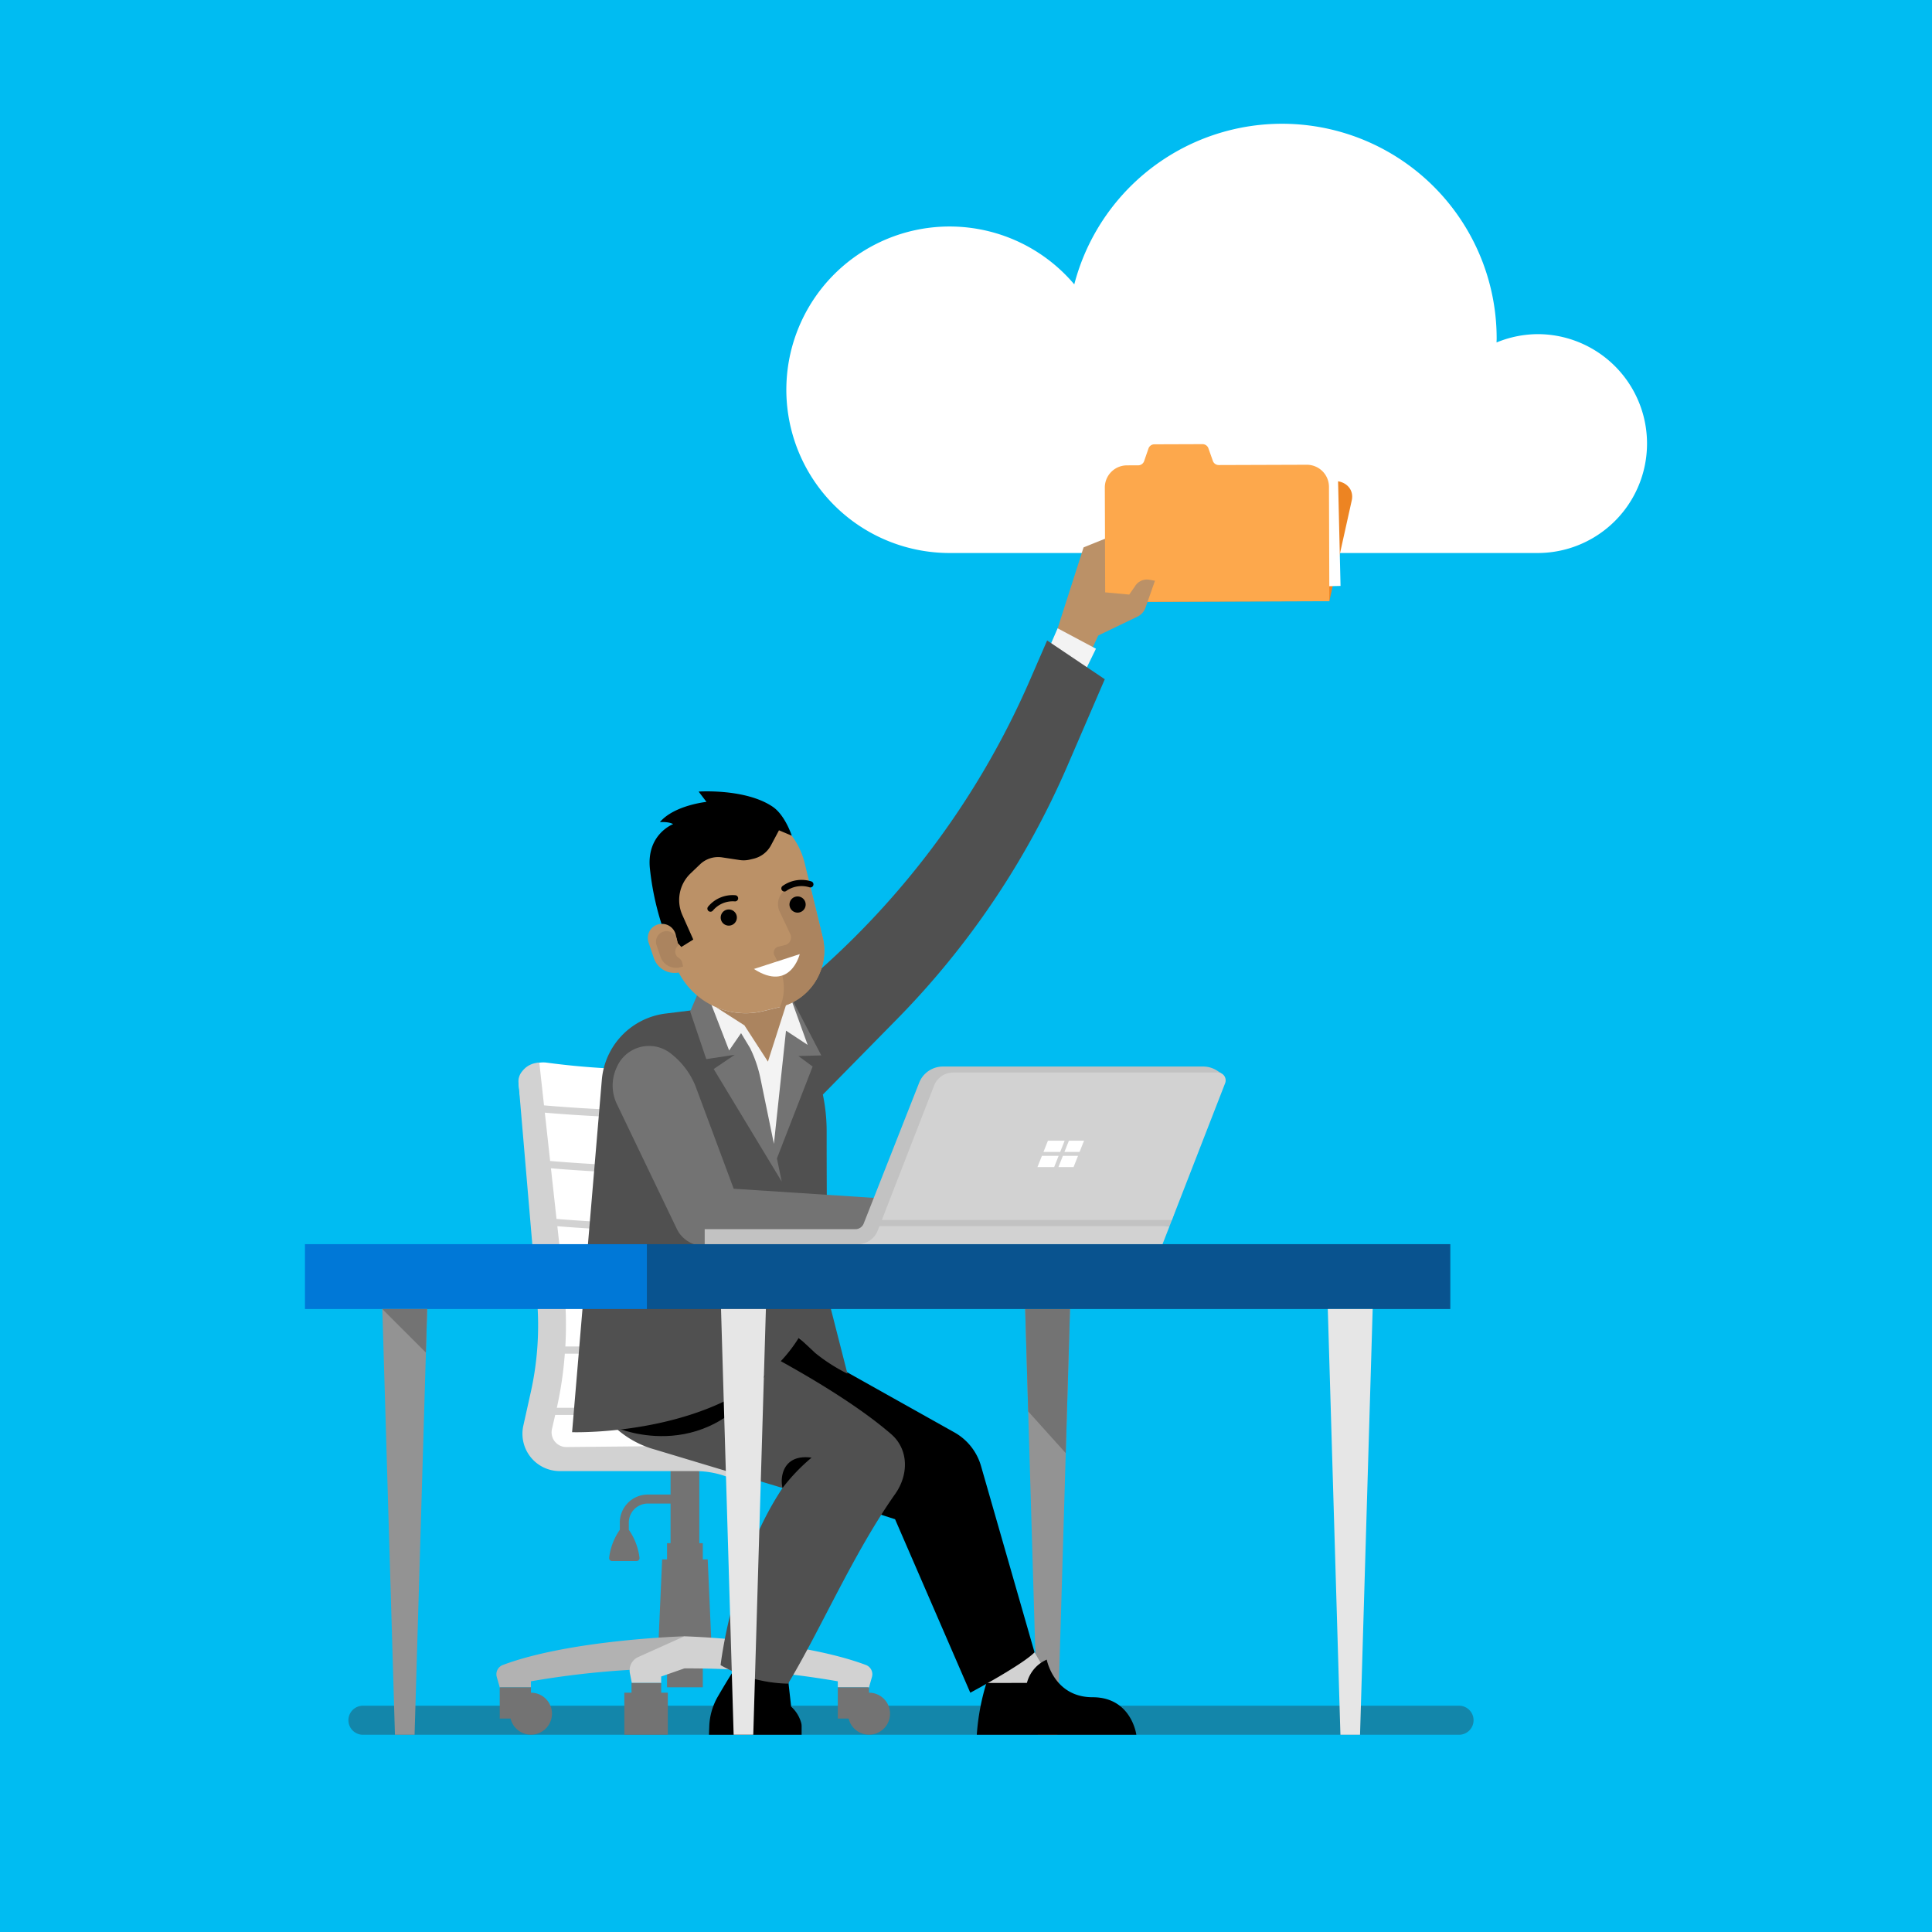 <svg xmlns="http://www.w3.org/2000/svg" viewBox="0 0 300 300"><title>MSC17-cloud-010</title><path d="M300,0V300H0V0Z" fill="#00bcf2"/><path d="M110.453,254.827l-.56-12.681h-.76v-2.518h-.545V223.4h-4.465v8.672h-3.529a4.355,4.355,0,0,0-4.35,4.35v1.122a9.617,9.617,0,0,0-1.66,4.355.461.461,0,0,0,.459.5h3.8a.46.46,0,0,0,.459-.5,9.606,9.606,0,0,0-1.66-4.355v-1.122a2.955,2.955,0,0,1,2.951-2.952h3.529v6.154h-.545v2.518h-.76l-.56,12.681h1.32v7.179h5.555v-7.179Z" fill="#737373"/><path d="M56.405,269.372H226.511a2.255,2.255,0,1,0,0-4.509H56.405a2.255,2.255,0,1,0,0,4.509" fill="#1386aa"/><path d="M238.886,51.886a16.917,16.917,0,0,0-6.5,1.292c0-.213.015-.422.015-.635a33.331,33.331,0,0,0-65.588-8.387,25.35,25.35,0,1,0-19.359,41.715h91.433a16.993,16.993,0,0,0,0-33.985" fill="#fff"/><path d="M124.409,267.526a5.332,5.332,0,0,0-1.56-2.522l-.779-6.922h-7.276l-.232.34c-1.012,1.486-2.212,3.494-3.091,5.01a9.893,9.893,0,0,0-1.333,4.59l-.053,1.346h14.391v-1.291a2.085,2.085,0,0,0-.067-.551"/><path d="M163.179,100.854,168.256,85l8.946-3.617,4.656,2.241-.57.725a2.216,2.216,0,0,1-2.437.734l-1.735-.573-3.26,1.853-.2,4.054a11.236,11.236,0,0,1-2.039,5.919l-3.386,7.349Z" fill="#bb9167"/><polygon points="162.852 100.731 164.228 97.562 170.181 100.731 168.068 105.052 162.852 100.731" fill="#f3f3f3"/><path d="M180.96,74.771l-1.76.006a4.293,4.293,0,0,0-4.11,3.04l-3.473,15.649,34.805-.117L209.9,77.7c.371-1.673-.867-3.025-2.765-3.018l-26.17.088" fill="#ed8422"/><rect x="180.614" y="70.966" width="27.309" height="20.34" transform="translate(-1.857 4.597) rotate(-1.349)" fill="#fff"/><path d="M188.33,71.559l-.688-1.947a.969.969,0,0,0-.915-.645l-7.482.026a.966.966,0,0,0-.91.65L177.66,71.6a.974.974,0,0,1-.917.655l-1.76.006a3.438,3.438,0,0,0-3.426,3.45l.059,17.76,34.806-.116-.06-17.762a3.438,3.438,0,0,0-3.449-3.426l-13.662.046a.972.972,0,0,1-.921-.649" fill="#fda84c"/><path d="M169.674,99.09l6.947-3.336a2.453,2.453,0,0,0,1.253-1.4l1.465-4.173-.852-.157a2.167,2.167,0,0,0-2.24,1l-.9,1.3-4.654-.424Z" fill="#bb9167"/><polygon points="164.193 269.367 161.144 269.367 159.184 203.264 166.152 203.264 164.193 269.367" fill="#939393"/><polygon points="160.643 256.577 164.066 262.426 153.176 261.328 149.558 255.783 158.44 254.664 160.643 256.577" fill="#d2d2d2"/><path d="M106.27,254.084s-17.692.511-28.192,4.455a1.536,1.536,0,0,0-.939,1.86l.459,1.608a135.562,135.562,0,0,1,28.672-2.938Z" fill="#b2b2b2"/><polygon points="77.598 262.006 82.446 262.006 82.446 259.07 78.251 260.538 77.598 262.006" fill="#b2b2b2"/><path d="M82.447,262.84v-.834H77.6v4.85h1.68a3.26,3.26,0,1,0,3.169-4.016" fill="#737373"/><polygon points="134.942 262.006 130.094 262.006 130.094 259.07 134.29 260.538 134.942 262.006" fill="#d2d2d2"/><path d="M134.942,262.84v-.834h-4.848v4.85h1.68a3.26,3.26,0,1,0,3.168-4.016" fill="#737373"/><path d="M153.176,261.327a35.368,35.368,0,0,0-1.5,8.04h24.773s-.753-5.821-6.784-5.821-7.127-5.841-7.127-5.841h0a5.4,5.4,0,0,0-2.987,3.3l-.1.317Z"/><path d="M85.619,211.52l-5.07-43.11a2.415,2.415,0,0,1,.632-1.922l.212-.228a4.051,4.051,0,0,1,3.5-1.253,119.282,119.282,0,0,0,33.638-.278l9.977,61.962H88.319a6.181,6.181,0,0,1-5.627-8.74Z" fill="#fff"/><path d="M124.876,210.2v-1.119H87.787a58.821,58.821,0,0,0-.259-9.731l-.984-8.945c2.817.231,11.357.868,20.485.868a116.27,116.27,0,0,0,16.249-.956l-.163-1.106c-12.859,1.9-32.644.4-36.7.061l-.865-7.861c2.251.194,11.137.9,20.707.9a115.747,115.747,0,0,0,16.177-.955l-.163-1.107c-13.39,1.981-34.053.271-36.846.025l-.825-7.5c2.737.238,10.729.861,19.429.861a113.068,113.068,0,0,0,15.886-.956l-.164-1.107c-12.793,1.893-31.334.417-35.277.067l-.729-6.626a3.377,3.377,0,0,0-2.644,1.319,2.413,2.413,0,0,0-.58,1.866l2.865,33.57a47.682,47.682,0,0,1-.965,14.4l-1.157,5.2a5.8,5.8,0,0,0,5.663,7.064H108a14.035,14.035,0,0,1,6.288,1.488l.987.5a1.822,1.822,0,0,0,2.134-.369,1.688,1.688,0,0,0-.318-2.59,18.056,18.056,0,0,0-9.716-2.837h-1.107v-.105l-18.31.177a2.284,2.284,0,0,1-2.247-2.8l.5-2.182H123.2V218.6H86.467a58.839,58.839,0,0,0,1.238-8.4Z" fill="#d2d2d2"/><path d="M86.178,199.566s20.093.531,37.579,0" fill="none" stroke="#d2d2d2" stroke-miterlimit="10" stroke-width="1.244"/><path d="M130.065,212.257,148.2,222.422a8.752,8.752,0,0,1,4.131,5.216l8.31,28.939c-1.924,1.968-9.976,6.266-9.976,6.266l-11.68-26.937-3.191-1.029a59.629,59.629,0,0,1-28.019-19.207l8.043-14.086Z"/><path d="M134.463,258.539c-10.5-3.944-28.193-4.455-28.193-4.455L99.1,257.306a2.264,2.264,0,0,0-1.292,2.506l.3,1.515h4.557v-1l3.6-1.259a135.566,135.566,0,0,1,28.673,2.938l.459-1.608a1.536,1.536,0,0,0-.939-1.86" fill="#d2d2d2"/><path d="M112.676,206.9,94.1,203.264l-3.484,7.273a15.092,15.092,0,0,0,11.05,14.539l19.847,5.975c-7.832,11.748-9.62,27.514-9.62,27.514a22.122,22.122,0,0,0,10.48,2.87c5-8.281,10.143-20.264,16.633-29.456,2.1-2.977,2.122-6.907-.631-9.293-9.009-7.809-25.7-15.785-25.7-15.785" fill="#505050"/><path d="M95.875,221.748s14.74,6.362,23.812-9.6c0-4.353-3.329-1.665-3.329-1.665L95.491,219.06Z"/><path d="M162.6,99.451l-2.666,6.133A129.1,129.1,0,0,1,120.57,156.2l-.7-.849-16.505,2.031A11.341,11.341,0,0,0,93.449,167.7l-4.616,54.69s25.6.833,35.2-14.657c1.152,1.025,2.563,2.367,2.563,2.367a27.228,27.228,0,0,0,4.993,3.2l-2.756-10.781c-.407-1.866-.474-16.613-.471-26.873a27.774,27.774,0,0,0-.589-5.681l11.53-11.732a129.147,129.147,0,0,0,26.448-39.324l5.8-13.44Z" fill="#505050"/><path d="M95.893,171.654l9.149,19.057a4.664,4.664,0,0,0,4.21,2.745l25.8-.25,2.816-7.059-23.94-1.561-5.971-16.04a12.154,12.154,0,0,0-3.962-5.085,5.451,5.451,0,0,0-8.232,2.281,6.633,6.633,0,0,0,.133,5.912" fill="#737373"/><path d="M121.515,231.05a29.416,29.416,0,0,1,4.506-4.708c-4.508-.606-4.925,3.123-4.506,4.708"/><polygon points="102.669 262.84 102.669 261.327 98.063 261.327 98.063 262.84 96.944 262.84 96.944 269.367 103.7 269.367 103.7 262.84 102.669 262.84" fill="#737373"/><polygon points="166.152 203.264 165.489 225.642 159.656 219.162 159.185 203.264 166.152 203.264" fill="#737373"/><rect x="100.442" y="193.193" width="124.763" height="10.071" fill="#09538f"/><rect x="47.355" y="193.193" width="53.088" height="10.071" fill="#0078d7"/><polygon points="116.968 269.367 113.92 269.367 111.96 203.264 118.927 203.264 116.968 269.367" fill="#e6e6e6"/><polygon points="64.375 269.367 61.326 269.367 59.366 203.264 66.335 203.264 64.375 269.367" fill="#939393"/><polygon points="211.187 269.367 208.139 269.367 206.179 203.264 213.147 203.264 211.187 269.367" fill="#e6e6e6"/><path d="M189.021,166.266a4.013,4.013,0,0,0-2.2-.655h-40.4a3.968,3.968,0,0,0-3.7,2.532l-8.606,21.846a1.371,1.371,0,0,1-1.278.874H109.425v2.33h26.044l46.139-2.805.369-.948,7.638-22.786Z" fill="#c2c2c2"/><path d="M133.19,193.193h47.327l1.091-2.8H136.56l-.266.681a3.329,3.329,0,0,1-3.1,2.123" fill="#d2d2d2"/><path d="M189.1,166.539h-41.08a3.194,3.194,0,0,0-2.977,2.036l-8.113,20.865h45.048l8.259-21.239a1.22,1.22,0,0,0-1.137-1.662" fill="#d2d2d2"/><polygon points="164.626 178.869 165.316 177.131 162.721 177.131 162.031 178.869 164.626 178.869" fill="#fff"/><polygon points="165.287 178.869 167.637 178.869 168.327 177.131 165.978 177.131 165.287 178.869" fill="#fff"/><polygon points="164.381 179.484 161.787 179.484 161.096 181.222 163.69 181.222 164.381 179.484" fill="#fff"/><polygon points="165.043 179.484 164.352 181.222 166.703 181.222 167.393 179.484 165.043 179.484" fill="#fff"/><polygon points="59.366 203.264 66.134 210.031 66.335 203.264 59.366 203.264" fill="#737373"/><polygon points="123.975 163.979 127.528 163.884 122.535 154.282 108.517 153.898 107.173 157.067 109.669 164.459 114.086 163.788 110.822 165.995 121.383 183.471 120.642 179.874 126.184 165.611 123.975 163.979" fill="#737373"/><path d="M122.535,154.282,110.341,153l-.244,1.371-.4-.347.314.808-.047.259.215.177,3.039,7.845,1.856-2.689,1.393,2.307a19.78,19.78,0,0,1,1.613,4.711l2.093,10.169,1.878-17.57,3.361,2.208Z" fill="#f3f3f3"/><path d="M127.734,145.491l-2.78-11.459a11.679,11.679,0,0,0-22.7,5.508l.961,3.96a2.188,2.188,0,0,0-2.505,2.852l.813,2.411a3.4,3.4,0,0,0,3.867,2.251A11.674,11.674,0,0,0,118.509,157l2.59-.628a9.014,9.014,0,0,0,6.635-10.885" fill="#bb9167"/><path d="M127.734,145.491l-1.9-7.849-2.591-.131c-1.774.523-2.921,2.123-2.24,3.905l1.744,3.692a1.222,1.222,0,0,1-.823,1.636l-1.065.258a.94.94,0,0,0-.594,1.379c.906,1.616,2.24,4.827.838,8l-2.59.628a11.583,11.583,0,0,1-7.354-.63l4.435,2.837,3.649,5.633,2.8-8.753a9.013,9.013,0,0,0,5.7-10.6" fill="#ab845f"/><path d="M114.385,142.18a1.256,1.256,0,1,1-1.517-.924,1.258,1.258,0,0,1,1.517.924"/><path d="M125.068,140.159a1.256,1.256,0,1,1-1.517-.924,1.256,1.256,0,0,1,1.517.924"/><path d="M110.321,141.573a.48.48,0,0,1-.375-.778,4.93,4.93,0,0,1,4.281-1.779.48.48,0,0,1-.141.949,4.016,4.016,0,0,0-3.389,1.429.481.481,0,0,1-.376.179"/><path d="M121.8,138.438a.48.48,0,0,1-.3-.851,5.049,5.049,0,0,1,4.483-.723.48.48,0,0,1-.3.912,4.143,4.143,0,0,0-3.573.553.478.478,0,0,1-.3.109"/><path d="M120.007,125.285c-4.225-2.88-11.523-2.368-11.523-2.368l1.217,1.6s-4.993.512-7.233,3.137c1.6-.065,2.048.32,2.048.32s-4.224,1.6-3.584,7.041a43.537,43.537,0,0,0,1.783,8.44,2.2,2.2,0,0,1,2.217,1.7l.291,1.266.574.624,1.856-1.152-1.7-3.814a5.718,5.718,0,0,1,1.274-6.455l1.477-1.413a4.059,4.059,0,0,1,3.41-1.079l2.732.413a4.169,4.169,0,0,0,1.593-.068l.588-.141a4.162,4.162,0,0,0,2.7-2.092l1.232-2.314,1.984.832s-1.021-3.17-2.944-4.481"/><path d="M105.408,148.753a1.157,1.157,0,0,1-.33-1.67l.179-.242.081.043-.237-1.032a1.642,1.642,0,1,0-3.157.893l.608,1.8a2.553,2.553,0,0,0,3.019,1.665l.5-.123-.139-.607a1.154,1.154,0,0,0-.525-.728" fill="#ab845f"/><path d="M117.067,150.462l7.115-2.308s-1.442,5.962-7.115,2.308" fill="#fff"/></svg>